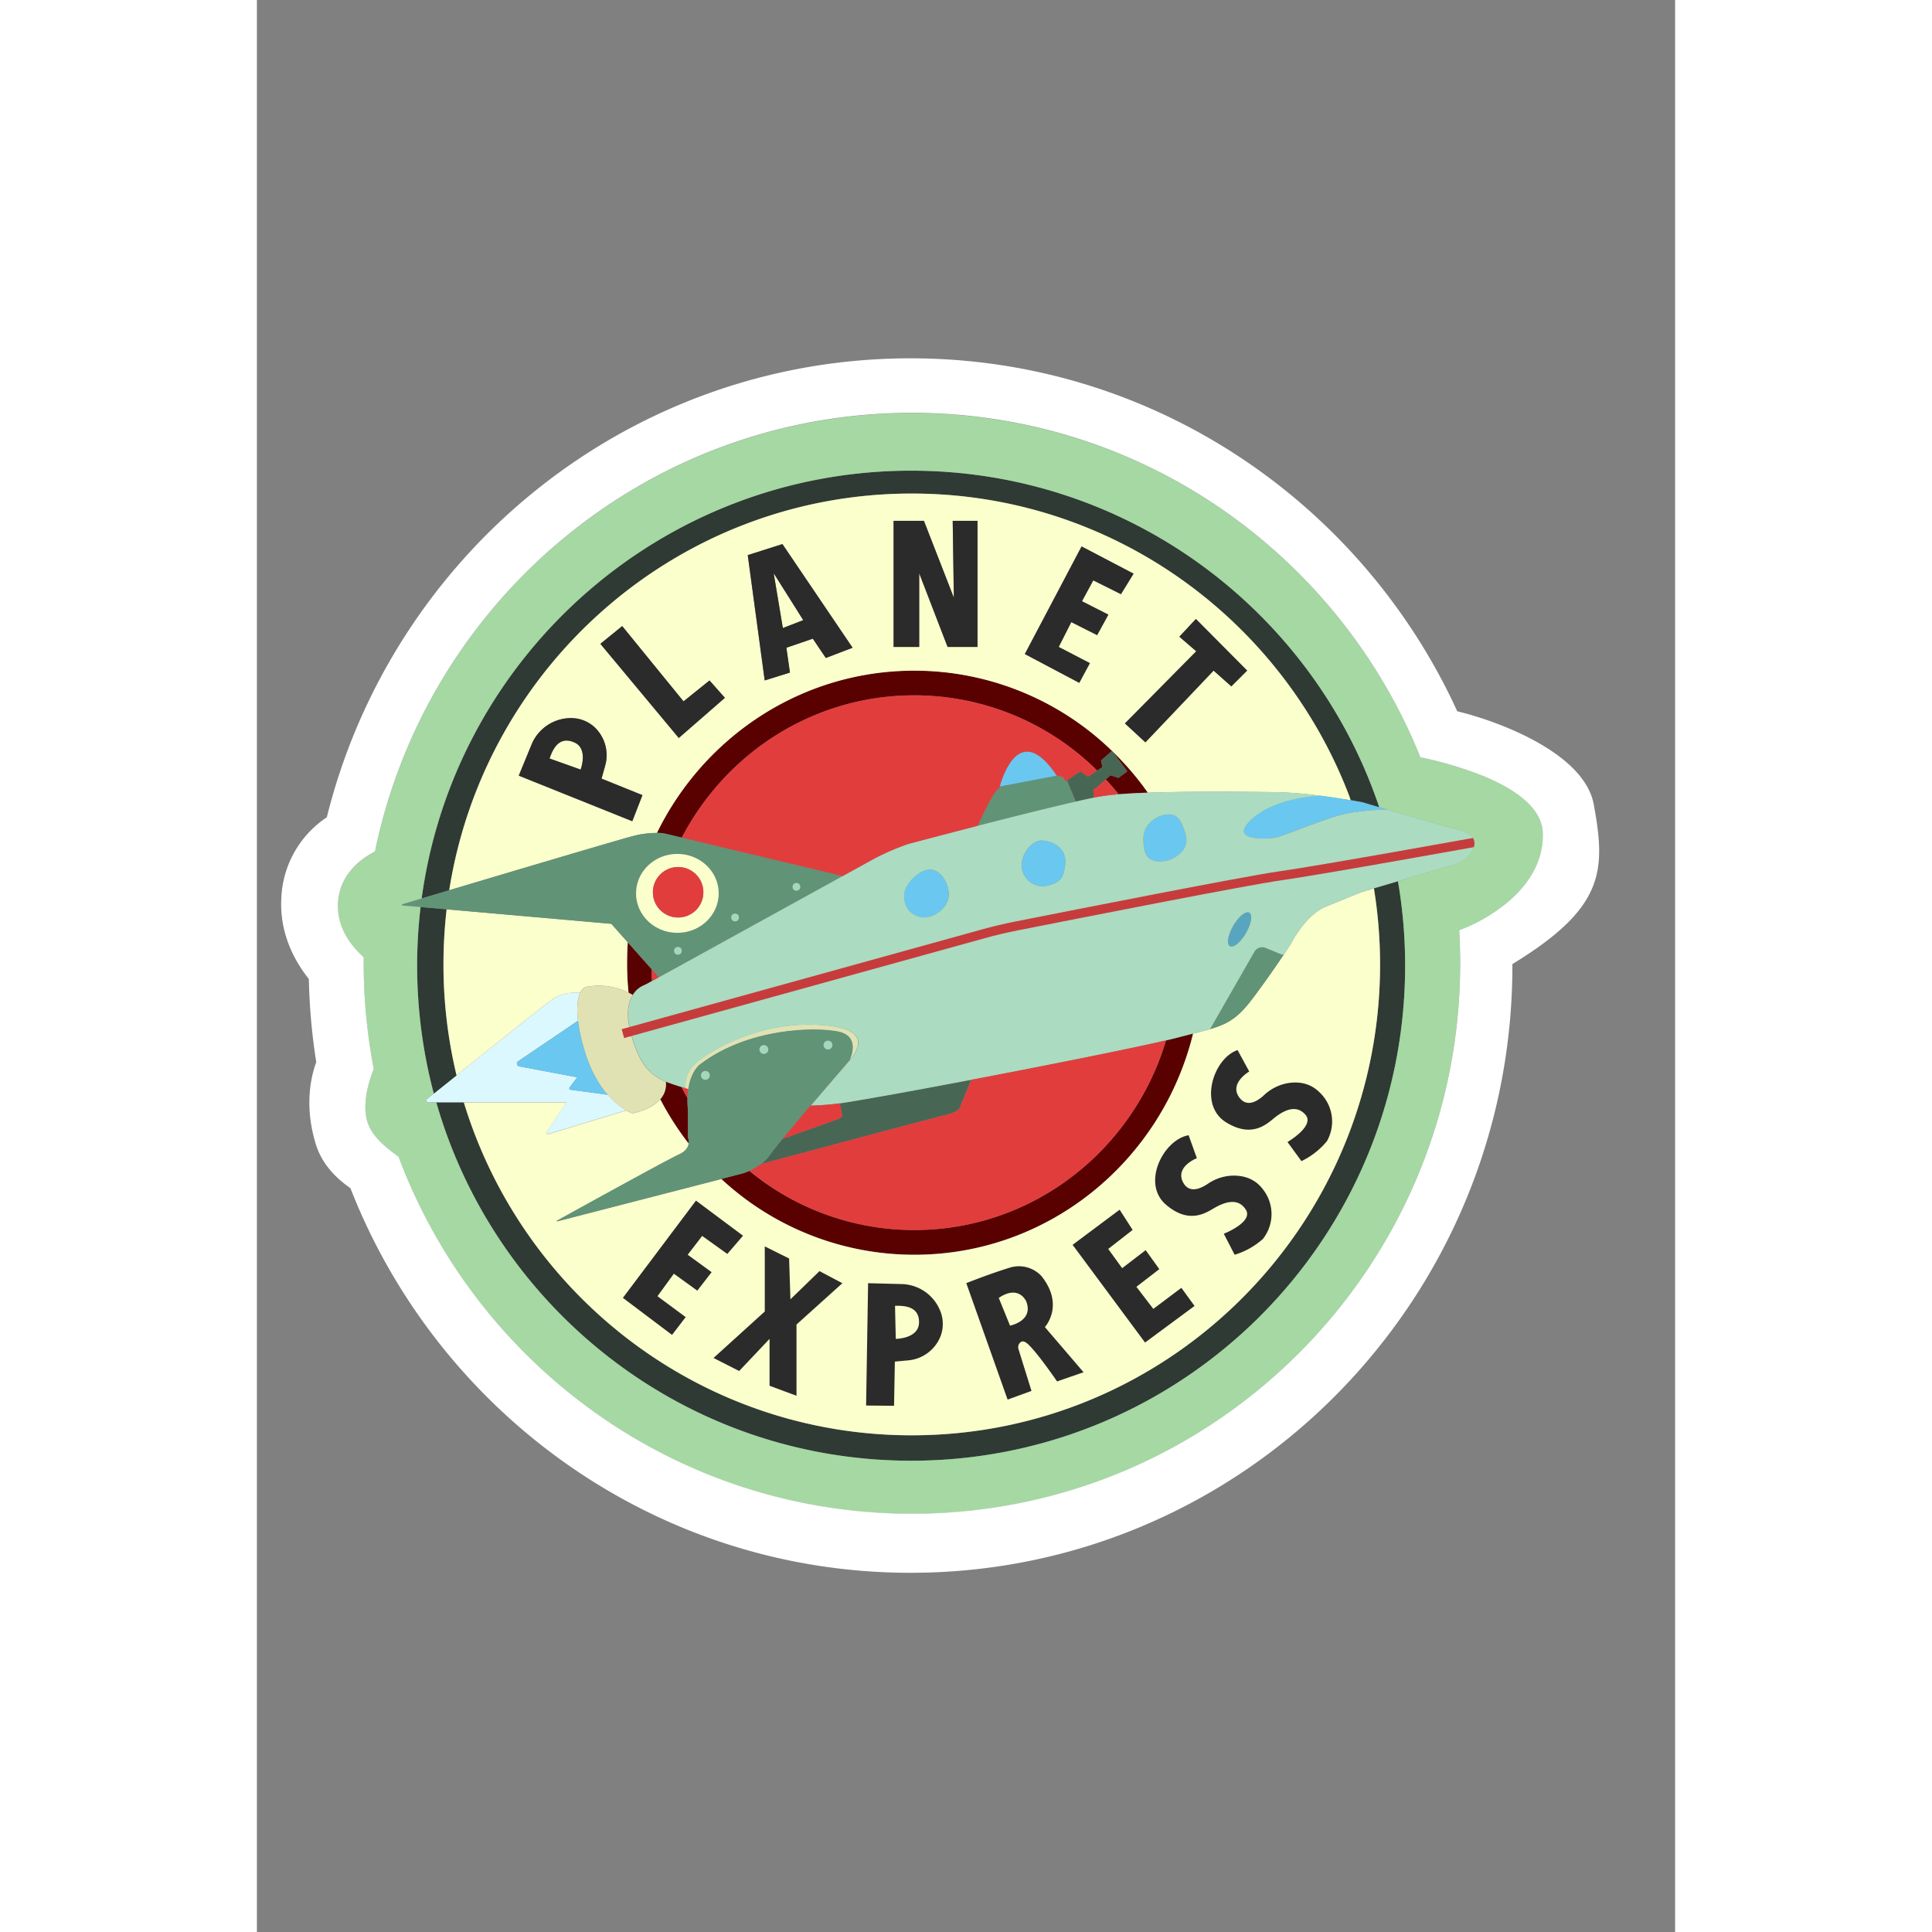 <svg xmlns="http://www.w3.org/2000/svg" viewBox="0 0 617.986 841.89" width="150" height="150">
<rect x="0" y="0" width="617.986" height="841.89" fill="#808080" stroke="none"/>
<path d="M160.94 483.82l-33.86 10.28a.63.63 0 0 1-.7-1l8.53-12.73H74.56a.79.79 0 0 1-.5-1.41l3-2.46 9.94-7.89c15.51-12.45 38.26-30.66 42.13-33.38s8.67-2.85 11.79-2.64c-1 2-1.81 5.7-1 12.19l-26.09 17.67a1.22 1.22 0 0 0 .46 2.21l25.29 4.78-3.33 4.43a.65.65 0 0 0 .43 1l16.24 2.18a31.18 31.18 0 0 0 8.02 6.77z" fill="#dcf8ff"/>
<path d="M152.9 477.09l-16.24-2.18a.65.65 0 0 1-.43-1l3.33-4.43-25.29-4.78a1.22 1.22 0 0 1-.46-2.21l26.09-17.67a78.84 78.84 0 0 0 2.44 11.59c2.74 9.75 6.75 16.32 10.56 20.68z" fill="#6ac7ef"/>
<path d="M372.67 327.2l6.6 8.91-3.8 2.86-3.54-1.12-2 1.79q2.91 3.12 5.57 6.46c3.75-.31 8.11-.54 12.79-.71a127.26 127.26 0 0 0-15.62-18.19zm0 0a123.69 123.69 0 0 0-86.19-35c-49.16 0-91.7 28.82-112.18 70.74a16.53 16.53 0 0 1 3.93.41l6.93 1.65c19.23-36.9 57.39-62 101.32-62a113.16 113.16 0 0 1 79.68 32.8l2.29-1.53-.62-2.87zm-200.75 95.06l-10.33-11.63q-.3 4.39-.3 8.87 0 6.62.65 13.05c.65.33 1.24.67 1.77 1a10.5 10.5 0 0 1 4.76-4.19 15.52 15.52 0 0 0 1.59-.77l2.09-1.15c-.15-1.72-.15-3.44-.23-5.18zm15.92 73.48v-9.26c0-1.41 0-2.82-.13-4.22s-.12-2.63-.09-3.81q-1.38-2.34-2.61-4.76c-2.49-.77-4.76-1.48-6.84-2.35a9.62 9.62 0 0 1-2.39 7.63 127 127 0 0 0 12.39 19.32 5 5 0 0 0-.33-2.55zm213.23-43.58c-1.29.34-2.94.74-4.92 1.21C381.88 501.2 338.17 536 286.47 536a112.9 112.9 0 0 1-71.88-25.78 24 24 0 0 1-3 1.15l-9.19 2.37a123.52 123.52 0 0 0 84.1 33c58.65 0 107.88-41 121.46-96.37-2.1.56-4.37 1.13-6.89 1.79zm0 0c-1.29.34-2.94.74-4.92 1.21C381.88 501.2 338.17 536 286.47 536a112.9 112.9 0 0 1-71.88-25.78 24 24 0 0 1-3 1.15l-9.19 2.37a123.52 123.52 0 0 0 84.1 33c58.65 0 107.88-41 121.46-96.37-2.1.56-4.37 1.13-6.89 1.79z" fill="#590000"/>
<path d="M306.6 481.83s.32 2.45-6.62 4.07c-5.25 1.22-56 14.83-80.33 21.38a18.67 18.67 0 0 0 4.17-4.28c.85-1.24 2.76-3.65 5.27-6.72l24.58-8.77 1.45-1.13-1.12-5.58c1-.13 2-.28 3-.44 12.52-2.05 32.73-5.73 54.21-9.82z" fill="#486654"/>
<path d="M497.23 384l-10.46 3.07a207.46 207.46 0 0 1 2.66 33.2c0 113.32-91.36 205.19-204.07 205.19-91.89 0-169.6-61.07-195.17-145h-12C104 570.56 186.85 636.53 285.1 636.53c118.9 0 215.25-96.53 215.25-215.72a217.89 217.89 0 0 0-3.12-36.81zM81.28 420.26a209.08 209.08 0 0 1 1.38-24l-11.31-1a217.79 217.79 0 0 0 5.76 81.28l9.89-7.93a206.56 206.56 0 0 1-5.72-48.35zM489.07 351.73c-4.45-1.31-7.38-2.19-7.38-2.19s-1.93-.36-5-.88l-.72-1.94c-29.41-77-103.64-131.65-190.58-131.65-101.8 0-186.18 74.93-201.59 172.87l-12 3.58C86.08 286.24 176.14 205.1 285.1 205.1c93.37 0 172.9 59.58 202.66 142.9.45 1.22.89 2.47 1.31 3.73z" fill="#2f3a34"/>
<path d="M161.94 432.55a29.33 29.33 0 0 0-18.63-2.48 4.47 4.47 0 0 0-2.41 2.52c-3.12-.21-8 0-11.79 2.64S102.49 456.16 87 468.61a206.56 206.56 0 0 1-5.7-48.35 209.08 209.08 0 0 1 1.38-24l71.77 6.32 7.16 8.06q-.3 4.39-.3 8.87-.02 6.61.63 13.04zM489.43 420.26c0 113.32-91.36 205.19-204.07 205.19-91.89 0-169.6-61.07-195.17-145h44.72l-8.53 12.73a.63.63 0 0 0 .7 1l33.86-10.28a15 15 0 0 0 2.7 1.27s8-1.36 12.12-6.13a127 127 0 0 0 12.39 19.32c-.2 1.48-1.16 3.33-4.18 4.72-5.39 2.47-45.34 24.53-53.08 28.82h-.08a.17.17 0 0 0 .13.32l71.45-18.43a123.52 123.52 0 0 0 84.1 33c58.65 0 107.88-41 121.46-96.37 2.75-.69 5.15-1.3 7.28-1.93 7.84-2.28 12.24-4.86 18.47-13.12q1.43-1.89 2.81-3.77c1.22-1.66 2.4-3.3 3.52-4.87.76-1.07 1.5-2.12 2.2-3.13 1.22-1.73 2.33-3.34 3.33-4.8l.95-1.4a1 1 0 0 0 .08-.14c.23-.33.45-.64.65-.95l.48-.72c.61-.91 1.13-1.69 1.54-2.33l.37-.55.84-1.3.05-.08.11-.22c.14-.26.38-.72.72-1.31q.33-.58.78-1.32c.09-.16.2-.33.31-.51.12-.18.23-.37.36-.56l.34-.53c.14-.22.29-.44.46-.67s.28-.42.44-.63.46-.65.71-1 .5-.66.76-1l.63-.77c.19-.24.39-.47.59-.7s.41-.47.62-.7c.35-.39.71-.78 1.09-1.15l.65-.64c.22-.22.45-.43.68-.63s.51-.45.77-.67l.64-.52c.24-.19.49-.38.73-.55.48-.35 1-.68 1.48-1 .21-.12.42-.25.63-.36l.3-.16q.31-.18.63-.33h.09c.27-.14.54-.25.82-.37 9.2-3.8 15.8-6.4 15.8-6.4l5.08-1.49a207.46 207.46 0 0 1 2.69 33.12zM475.94 346.72c-29.41-77-103.64-131.65-190.58-131.65-101.77 0-186.15 74.93-201.56 172.87 27.82-8.3 73.23-21.81 79.81-23.53a40.17 40.17 0 0 1 10.68-1.41c20.48-41.92 63-70.74 112.18-70.74a123.69 123.69 0 0 1 86.19 35 127.26 127.26 0 0 1 15.59 18.19c19.79-.73 45.43-.39 56-.25a179 179 0 0 1 19.16 1.57c5.15.66 9.87 1.4 13.22 2zm-312.37 11.1L114.11 338l5.5-13.35a18.6 18.6 0 0 1 17.46-11.7 15.09 15.09 0 0 1 10.2 4.1 16.76 16.76 0 0 1 4.45 16.76l-1.54 5.52 17.82 7.16zm20.27-36.23l-34.18-41 9.52-7.73 26.72 32.8 11.33-9.1 6.7 7.56zm64.06-34.87l-5.67-8.41-11.51 3.95 1.55 10.82-11 3.43-7.39-54.61 15.12-4.81 30.57 45.17zm66.1-4.81h-13l-12.4-32.11v32.11h-11.16V227h13.22l13 33.49-.46-33.49H314zm50.45-29l-4.93 9.1 11.48 5.82-4.89 8.93-11.26-5.67-5.49 10.82L363 289l-4.63 8.58L334.63 285l24.73-46.89L382 250l-5.5 8.93zm60.16 46.2l-7.73-6.87-29.71 31.26-8.93-8.25 31.08-31.43-7.32-6.37 7.21-7.73 22.33 22.5z" fill="#faffcc"/>
<path d="M175.76 479c-4.16 4.77-12.12 6.13-12.12 6.13a15 15 0 0 1-2.7-1.27 31.18 31.18 0 0 1-8-6.73c-3.81-4.36-7.82-10.93-10.56-20.72a78.84 78.84 0 0 1-2.44-11.59c-.81-6.49 0-10.15 1-12.19a4.47 4.47 0 0 1 2.41-2.52 29.33 29.33 0 0 1 18.63 2.48c.65.33 1.24.67 1.77 1a12.56 12.56 0 0 0-1.32 2.9c-1 3.13-1.2 7.54.45 13.71.06.22.12.43.17.64s.13.48.2.71l.36 1.23c.13.41.25.81.38 1.2s.25.78.39 1.15.26.74.39 1.09.26.71.4 1.05.33.82.5 1.22.25.57.38.85.24.52.37.77.29.58.43.86l.45.82.45.77a23.09 23.09 0 0 0 1.9 2.71 20.72 20.72 0 0 0 8.54 6.1 9.62 9.62 0 0 1-2.43 7.63z" fill="#e0e2b3"/>
<path d="M492.65 352.79c-1 0-2.07 0-3.2.08a101.6 101.6 0 0 0-10.95 1 58.67 58.67 0 0 0-9.75 2.23c-13.1 4.37-23 8.78-25.9 9.06s-17.5 1.35-11.38-6.19c4.12-5.07 14.28-11.1 32-12.24 5.15.66 9.87 1.4 13.22 2 3.1.52 5 .88 5 .88s2.93.88 7.38 2.19z" fill="#6ac7ef"/>
<path d="M253.41 381.29L185.15 365l-6.93-1.65a16.53 16.53 0 0 0-3.93-.41 40.17 40.17 0 0 0-10.68 1.45c-6.58 1.72-52 15.23-79.81 23.53l-12 3.58-8.41 2.5a.27.27 0 0 0 .06.52l7.9.7 11.31 1 71.77 6.32 7.16 8.06 10.33 11.63 1.41 1.59 1.75 2 80.07-44.12zm-71.64 33a1.69 1.69 0 1 1 1.69 1.69 1.68 1.68 0 0 1-1.69-1.65zm53.32-29.57a1.69 1.69 0 1 1-1.69 1.69 1.69 1.69 0 0 1 1.69-1.65zm-26.72 13.36a1.69 1.69 0 1 1-1.69 1.69 1.69 1.69 0 0 1 1.69-1.65zm-43.15-8.82c0-9.5 8.06-17.19 18-17.19s18 7.69 18 17.19-8.06 17.18-18 17.18-18-7.65-18-17.14z" fill="#619377"/>
<path d="M379.27 336.11l-3.8 2.86-3.54-1.12-2 1.79-3.07 2.71-2.37 1.85.24 3.36c-2.21.44-4.88 1-7.9 1.7-1.57-3.8-3.05-7.31-3.86-9.2l5.92-3.95 3.24 2.37 4-2.7 2.29-1.53-.62-2.87 4.84-4.19z" fill="#486654"/>
<path d="M356.8 349.26c-2.8.64-5.9 1.36-9.19 2.15-10.34 2.48-22.6 5.58-33.6 8.41 2.44-5.37 7.61-16.24 9.39-16.24 0 0 .08-.33.23-.9l24.89-4.68 2.73.62.63 1.13.42.74.62-.41c.83 1.92 2.31 5.38 3.88 9.18z" fill="#619377"/>
<path d="M348.52 338l-24.89 4.73c1.37-5.07 9.03-28.53 24.89-4.73z" fill="#6ac7ef"/>
<path d="M243.92 446.57c-27.69-1.33-50.33 13.59-54.18 18.26-2.17 2.63-3.62 6.79-2.89 9.42l1.08.31c1.2-8.38 5.4-11 5.4-11C214 448 242.7 447.33 253.19 449.43c10.12 2 5.51 11.72 5.18 12.39 4.41-5.37 8.98-14.12-14.45-15.25z" fill="#a4d8bd"/>
<path d="M447.7 415.58l-.48.72c-.2.31-.42.62-.65.95a1 1 0 0 1-.08.14l-.95 1.4c-1 1.46-2.11 3.07-3.33 4.8-.7 1-1.44 2.06-2.2 3.13-1.12 1.57-2.3 3.21-3.52 4.87q-1.38 1.88-2.81 3.77c-6.23 8.26-10.63 10.84-18.47 13.12l19.3-33.69a3.94 3.94 0 0 1 4.92-1.69l6.58 2.71.36.15a1.07 1.07 0 0 0 1.33-.38z" fill="#619377"/>
<path d="M431 406.6c-2.32 4-5.44 6.57-7 5.69s-.87-4.86 1.45-8.88 5.45-6.58 7-5.7.88 4.86-1.45 8.89z" fill="#58a5bf"/>
<path d="M402.52 371.7a13.13 13.13 0 0 1-10 3.64 7.53 7.53 0 0 1-.83-.1c-4.11-.74-5.35-3.83-5.35-10.15a8.8 8.8 0 0 1 .28-2.21c1-3.91 4.66-6.59 7.95-7.57a9.08 9.08 0 0 1 2.61-.42c4.18 0 5.85 2.84 7.58 8.92a7.78 7.78 0 0 1-2.24 7.89zM352.11 377.78c-.87 4.68-1.56 6.78-8 8.26a9.08 9.08 0 0 1-10.74-10c.48-5 5-10.27 9.43-9.69 6.38.83 10.53 4.88 9.31 11.43zM301.46 389.32c.35 6.17-6.86 11.3-12 10.38-4.43-.79-7.49-4.06-7.49-9.29s7-11.84 11.52-11.48c4.73.39 7.7 5.66 7.97 10.39z" fill="#6ac7ef"/>
<path d="M238.11 270.24l-8.93 3.43-3.95-23.87zM141.07 335.36l-13.56-4.84c1.2-3.44 3.85-10.14 10.82-7 6.18 2.7 2.74 11.84 2.74 11.84z" fill="#faffcc"/><g fill="#2b2b2b">
<path d="M229 237.09l-15.11 4.81 7.39 54.61 11-3.43-1.55-10.82 11.51-3.95 5.67 8.41 11.67-4.46zm.18 36.58l-4-23.87 12.88 20.44zM314.01 226.96v54.95h-13.05L288.6 249.8v32.11h-11.16v-54.95h13.22l13.05 33.49-.51-33.49zM364.46 252.89l-4.93 9.1 11.51 5.84-4.89 8.93-11.26-5.67-5.49 10.82 13.56 7.05-4.63 8.58-23.7-12.53 24.73-46.89 22.67 11.85-5.5 8.93zM375.94 527.14l-20.49 15.31 31.57 42.58 21.56-15.95-5.74-7.89-12.22 9.18-7.37-9.63 9.98-7.7-5.94-8.27-10.25 7.85-6.07-8.38 10.64-8.29zM211.83 538.47l-20.5-15.29-31.85 42.37 21.42 16.14 5.94-7.75-12.29-9.1 7.14-9.81 10.22 7.38 6.24-8.05-10.43-7.59 6.31-8.2 10.96 7.85zM431.49 292.22l-6.87 6.87-7.73-6.87-29.71 31.26-8.93-8.25 31.08-31.43-7.38-6.35 7.21-7.73zM150.18 339.28l1.54-5.52a16.76 16.76 0 0 0-4.45-16.76 15.09 15.09 0 0 0-10.2-4.1 18.6 18.6 0 0 0-17.46 11.7l-5.5 13.4 49.46 19.87 4.43-11.38zm-9.11-3.92l-13.56-4.84c1.2-3.44 3.85-10.14 10.82-7 6.18 2.7 2.74 11.84 2.74 11.84zM297.93 571.66a18.59 18.59 0 0 0-17.16-12.12l-14.44-.37-.87 53.3 12.18.12.35-19.26 5.7-.53a16.76 16.76 0 0 0 14.06-10.14 15.06 15.06 0 0 0 .18-11zm-19.54 11.77l-.33-14.4c3.64-.11 10.85 0 10.45 7.58-.36 6.76-10.12 6.82-10.12 6.82zM203.93 304.07l-20.09 17.52-34.18-41.05 9.52-7.73 26.72 32.8 11.33-9.1zM221.31 543.12v28.38l-22.33 20.25 11.17 5.68 13.24-14v20.43l11.74 4.36v-31.04l19.99-18.01-9.96-5.27-12.68 12.3-.57-17.79zM336.18 585.88c4.39 4.19 12.49 16.09 12.49 16.09l11.55-4-16.85-19.68s8.71-9.46-1.51-22.24a13.4 13.4 0 0 0-13.81-3.65c-8.52 2.61-18.93 6.74-18.93 6.74l18 50.75 10.41-3.79-5.64-18.1a2.88 2.88 0 0 1 .41-2.64c.7-.86 1.7-1.52 3.88.52zm-8-8.21l-4.91-12.09c8.9-6 12 1.59 12 1.59 3.26 8.51-7.11 10.5-7.11 10.5zM406 494.69l3.6 10s-9.84 3.78-5.87 10.79c2.65 4.66 7.57 2.44 10.56.43a20.35 20.35 0 0 1 10.32-3.59c4.47-.22 9.93.82 13.75 5.92a17.44 17.44 0 0 1 0 21.65 32.71 32.71 0 0 1-12.3 6.88l-4.73-9.15s13-5.09 9.6-10.49-9.22-3.14-12.81-1.25-11.22 8.33-22-.94-1.12-28.33 9.88-30.25zM427.33 457.59l5.09 9.33s-9.14 5.26-4.13 11.57c3.34 4.2 7.85 1.24 10.5-1.2a20.32 20.32 0 0 1 9.64-5.14c4.38-.91 9.94-.72 14.5 3.73a17.44 17.44 0 0 1 3.34 21.39 32.76 32.76 0 0 1-11.1 8.7l-6.08-8.32s12-7 7.87-11.84-9.6-1.68-12.86.74-9.79 10-21.85 2.46-5.47-27.83 5.08-31.42z"/></g>
<path d="M183.22 372.11c-9.94 0-18 7.69-18 17.19s8.06 17.18 18 17.18 18-7.69 18-17.18-8.06-17.19-18-17.19zm.33 27.7a11 11 0 1 1 11-11 11 11 0 0 1-11 11z" fill="#faffcc"/>
<circle cx="183.55" cy="388.81" fill="#e23d3d" r="11"/>
<circle cx="183.46" cy="414.33" fill="#a4d8bd" r="1.69"/>
<circle cx="208.37" cy="399.81" fill="#a4d8bd" r="1.69"/>
<circle cx="235.09" cy="386.45" fill="#a4d8bd" r="1.69"/>
<path d="M253.19 449.43c-10.49-2.1-39.21-1.42-59.86 14.14 0 0-4.2 2.61-5.4 11-.1.66-.18 1.36-.23 2.1 0 .57-.07 1.17-.08 1.79 0 1.18 0 2.45.09 3.81s.13 2.81.13 4.22v9.26a5 5 0 0 1 .31 2.54c-.2 1.48-1.16 3.33-4.18 4.72-5.39 2.47-45.34 24.53-53.08 28.82h-.1a.17.17 0 0 0 .13.32l71.45-18.43 9.19-2.37a24 24 0 0 0 3-1.15 26.76 26.76 0 0 0 5.06-3 18.67 18.67 0 0 0 4.17-4.28c.85-1.24 2.76-3.65 5.27-6.72 3.35-4.09 7.77-9.34 12.16-14.5 5.86-6.89 11.66-13.62 14.76-17.22l.11-.12c.26-.3.55-.63.84-1l.68-.77.33-.39.28-.33.1-.11c.38-.61 4.99-10.3-5.13-12.33zm-57.76 21.11a1.93 1.93 0 1 1 1.93-1.93 1.92 1.92 0 0 1-1.93 1.93zm25.48-11.28a1.93 1.93 0 1 1 1.93-1.93 1.94 1.94 0 0 1-1.93 1.93zm27.94-1.93a1.93 1.93 0 1 1 1.93-1.93 1.93 1.93 0 0 1-1.93 1.93z" fill="#619377"/>
<path d="M197.36 468.61a1.93 1.93 0 1 1-1.93-1.93 1.93 1.93 0 0 1 1.93 1.93zM222.84 457.33a1.93 1.93 0 1 1-1.93-1.93 1.93 1.93 0 0 1 1.93 1.93zM250.78 455.4a1.93 1.93 0 1 1-1.93-1.93 1.93 1.93 0 0 1 1.93 1.93z" fill="#a4d8bd"/>
<path d="M258.37 461.82c.33-.67 4.94-10.36-5.18-12.39-10.49-2.1-39.21-1.42-59.86 14.14 0 0-4.2 2.61-5.4 11l-1.08-.31c-.73-2.63.72-6.79 2.89-9.42 3.85-4.67 26.49-19.59 54.18-18.26 23.43 1.12 18.86 9.87 14.45 15.24z" fill="#e0e2b3"/>
<path d="M530.61 367.09v-.28a2.93 2.93 0 0 0-.07-.41c0-.15-.09-.31-.14-.47l-.15-.34a3.11 3.11 0 0 0-.22-.4c0-.09-.12-.19-.18-.28s-.26-.33-.4-.49l-.29-.29a8 8 0 0 0-1-.79l-.44-.27-.35-.19-.4-.2-.54-.24-.26-.11c-.21-.09-.43-.17-.66-.25-.54-.19-1.12-.37-1.76-.54-8.63-2.25-21.74-6-31-8.75-1 0-2.07 0-3.2.08a101.6 101.6 0 0 0-10.95 1 58.67 58.67 0 0 0-9.75 2.23c-13.1 4.37-23 8.78-25.9 9.06s-17.5 1.35-11.38-6.19c4.12-5.07 14.28-11.1 32-12.24a179 179 0 0 0-19.16-1.57c-10.59-.14-36.23-.48-56 .25-4.68.17-9 .4-12.79.71-2.86.23-5.37.51-7.4.84-.95.15-2.08.36-3.37.62-2.21.44-4.88 1-7.9 1.7-2.8.64-5.9 1.36-9.19 2.15-10.34 2.48-22.6 5.58-33.6 8.41-16.6 4.27-30.35 7.93-30.35 7.93a108.88 108.88 0 0 0-14.41 6.2l-13.41 7.38-.69.38-80.07 44.12-2 1.11-.92.5-2.09 1.15a15.52 15.52 0 0 1-1.59.77 10.5 10.5 0 0 0-4.76 4.19 12.56 12.56 0 0 0-1.32 2.9c-1 3-1.18 7.23.29 13.07 0 .21.1.42.16.64s.12.43.17.64.13.48.2.71l.36 1.23c.13.41.25.81.38 1.2s.25.78.39 1.15.26.74.39 1.09.26.71.4 1.05.33.82.5 1.22.25.57.38.85.24.52.37.77.29.58.43.86l.45.82.45.77a23.09 23.09 0 0 0 1.9 2.71 20.72 20.72 0 0 0 8.54 6.1c2.08.87 4.35 1.58 6.84 2.35l1.84.56c-.73-2.63.72-6.79 2.89-9.42 3.85-4.67 26.49-19.59 54.18-18.26 23.43 1.13 18.86 9.88 14.45 15.25l-.1.11-.28.33-.33.39-.68.77c-.29.35-.58.68-.84 1l-.11.12c-3.1 3.6-8.9 10.33-14.76 17.22a117.14 117.14 0 0 0 12.78-1c1-.13 2-.28 3-.44 12.52-2.05 32.73-5.73 54.21-9.82 33.07-6.28 69.16-13.51 84.89-17.17 2-.47 3.63-.87 4.92-1.21 2.52-.66 4.79-1.23 6.86-1.75 2.75-.69 5.15-1.3 7.28-1.93l19.3-33.69a3.94 3.94 0 0 1 4.92-1.69l6.58 2.71.36.15a1.07 1.07 0 0 0 1.29-.39c.61-.91 1.13-1.69 1.54-2.33l.37-.55.84-1.3.05-.08.11-.22c.14-.26.38-.72.72-1.31q.33-.58.78-1.32c.09-.16.2-.33.31-.51.11-.18.22-.37.36-.56l.34-.53c.14-.22.29-.44.46-.67s.28-.42.44-.63.46-.65.71-1 .5-.66.76-1l.63-.77c.19-.24.39-.47.59-.7s.41-.47.62-.7c.35-.39.71-.78 1.09-1.15.21-.22.43-.44.65-.64s.45-.43.68-.63.51-.45.77-.67l.64-.52c.24-.19.49-.38.73-.55.48-.35 1-.68 1.48-1 .21-.12.42-.25.63-.36l.3-.16q.31-.18.63-.33h.09c.27-.14.54-.25.82-.37 9.2-3.8 15.8-6.4 15.8-6.4l5.08-1.49 10.41-3.09 24.63-7.23a13 13 0 0 0 7.78-6 8.57 8.57 0 0 0 .71-1.62 2.17 2.17 0 0 0 .07-.24 1.05 1.05 0 0 0 .05-.19c0-.14.06-.28.09-.42a5.13 5.13 0 0 0 .06-1s-.01-.17-.01-.21zm-144-4.21c1-3.91 4.66-6.59 7.95-7.57a9.08 9.08 0 0 1 2.61-.42c4.18 0 5.85 2.84 7.58 8.92a7.78 7.78 0 0 1-2.26 7.89 13.13 13.13 0 0 1-10 3.64 7.53 7.53 0 0 1-.83-.1c-4.11-.74-5.35-3.83-5.35-10.15a8.8 8.8 0 0 1 .33-2.21zM333.35 376c.48-5 5-10.27 9.43-9.69 6.4.85 10.55 4.9 9.33 11.45-.87 4.68-1.56 6.78-8 8.26A9.08 9.08 0 0 1 333.35 376zm-39.85 2.91c4.72.39 7.69 5.66 8 10.39.35 6.17-6.86 11.3-12 10.38-4.43-.79-7.49-4.06-7.49-9.29s6.99-11.82 11.49-11.46zM431 406.6c-2.32 4-5.44 6.57-7 5.69s-.87-4.86 1.45-8.88 5.45-6.58 7-5.7.88 4.86-1.45 8.89z" fill="#abdbc0"/>
<path d="M175.08 425.83l-2 1.11-.92.5c-.12-1.72-.2-3.44-.23-5.18l1.41 1.59zM187.93 474.56c-.1.66-.18 1.36-.23 2.1 0 .57-.07 1.17-.08 1.79q-1.38-2.34-2.61-4.76l1.84.56zM375.47 346.1c-2.86.23-5.37.51-7.4.84-.95.15-2.08.36-3.37.62l-.24-3.36 2.37-1.85 3.07-2.71q2.91 3.12 5.57 6.46zM255.12 486.38l-1.45 1.13-24.58 8.77c3.35-4.09 7.77-9.34 12.16-14.5a117.14 117.14 0 0 0 12.78-1zM396.15 453.37C381.88 501.2 338.17 536 286.47 536a112.9 112.9 0 0 1-71.88-25.78 26.76 26.76 0 0 0 5.06-3c24.35-6.49 75.08-20.1 80.35-21.32 6.94-1.62 6.62-4.07 6.62-4.07l4.66-11.29c33.05-6.28 69.14-13.54 84.87-17.17zM366.15 335.78l-4 2.7-3.24-2.37-5.92 3.95-.62.41-.42-.74-.63-1.13-2.73-.62c-15.86-23.75-23.49-.29-24.89 4.73-.15.57-.23.9-.23.9-1.78 0-6.95 10.87-9.39 16.24-16.6 4.27-30.35 7.93-30.35 7.93a108.88 108.88 0 0 0-14.41 6.2l-13.41 7.38-.69.38-1.74-.42L185.15 365c19.23-36.9 57.39-62 101.32-62a113.16 113.16 0 0 1 79.68 32.78z" fill="#e23d3d"/>
<path d="M159.48 450.41L316.27 407q7.39-2.06 14.92-3.54c24.41-4.84 100.27-19.8 114.6-21.79 17.12-2.38 89.31-15.42 89.31-15.42" fill="none" stroke="#c63c3c" stroke-miterlimit="10" stroke-width="4"/>
<path d="M536 338.83c-.68-.29-1.35-.57-2-.84a163.49 163.49 0 0 0-27-8c-35.4-88-121.27-150-221.58-150-115.32 0-211.57 82-234 191.19-5.82 2.94-16.7 10.39-16.1 24.83.38 9.15 5.66 16.24 11.2 21.21v2.63a241.78 241.78 0 0 0 4.39 46c-2.11 5.29-5.44 16-2.47 24 2.19 5.89 8 10.55 13.26 14.29 34 90.88 121.33 155.55 223.71 155.55 131.94 0 238.9-107.39 238.9-239.86q0-7.25-.42-14.37a73.91 73.91 0 0 0 21.73-12.76c6.18-5.36 11.24-12 13.48-19.86a32.34 32.34 0 0 0 1.24-9.74c-.24-10.93-11.72-18.85-24.34-24.27zm-5.42 28.39a5.13 5.13 0 0 1-.06 1c0 .14 0 .28-.09.42a1.05 1.05 0 0 1-.05.19 2.17 2.17 0 0 1-.07.24 8.57 8.57 0 0 1-.71 1.62 13 13 0 0 1-7.78 6L497.23 384a217.89 217.89 0 0 1 3.12 36.82C500.35 540 404 636.53 285.1 636.53c-98.25 0-181.13-66-206.92-156.12h-3.62a.79.79 0 0 1-.5-1.41l3-2.46a217.79 217.79 0 0 1-5.76-81.28l-7.9-.7a.27.27 0 0 1-.06-.52l8.43-2.52C86.08 286.24 176.14 205.1 285.1 205.1c93.37 0 172.9 59.58 202.66 142.9.45 1.25.89 2.5 1.31 3.76l3.58 1.06c9.28 2.72 22.39 6.5 31 8.75.64.17 1.22.35 1.76.54.23.08.45.16.66.25l.26.11.54.24.4.2.35.19.44.27a8 8 0 0 1 1 .79l.29.29c.14.16.28.33.4.49s.13.19.18.28a3.11 3.11 0 0 1 .22.4l.15.34c0 .16.1.32.14.47a2 2 0 0 1 .07.41v.39z" fill="#a5d8a3"/>
<path d="M582.57 350.65c-4.18-23.07-43.32-36.87-59.5-40.69-41.54-90.81-132.59-153.82-238.23-153.82-122.75 0-225.81 85.07-254.38 200a44.47 44.47 0 0 0-19.83 35.41c-.8 15.6 6.11 27.68 12 35.05a266.57 266.57 0 0 0 3.23 36.22c-2.34 6.37-5.3 19.2-.18 35.81 2.56 8.33 8.45 14.55 15.06 19.11 38.34 98.16 133.17 167.62 244.09 167.62 144.84 0 262.26-118.47 262.26-264.6v-.65c40.26-24.6 40.71-40.59 35.48-69.46zm-23.45 22.12c-2.24 7.86-7.3 14.5-13.48 19.86a73.91 73.91 0 0 1-21.73 12.76q.42 7.13.42 14.37c0 132.47-107 239.86-238.9 239.86-102.38 0-189.72-64.62-223.71-155.55-5.22-3.74-11.07-8.4-13.26-14.29-3-8 .36-18.74 2.47-24a241.78 241.78 0 0 1-4.39-46v-2.63c-5.54-5-10.82-12.06-11.2-21.21-.6-14.44 10.28-21.89 16.1-24.83C73.86 262 170.11 179.9 285.43 179.9 385.74 179.9 471.61 242 507 330a163.49 163.49 0 0 1 27 8c.68.27 1.35.55 2 .84 12.58 5.42 24.06 13.34 24.32 24.2a32.34 32.34 0 0 1-1.2 9.73z" fill="#fff"/>
</svg>